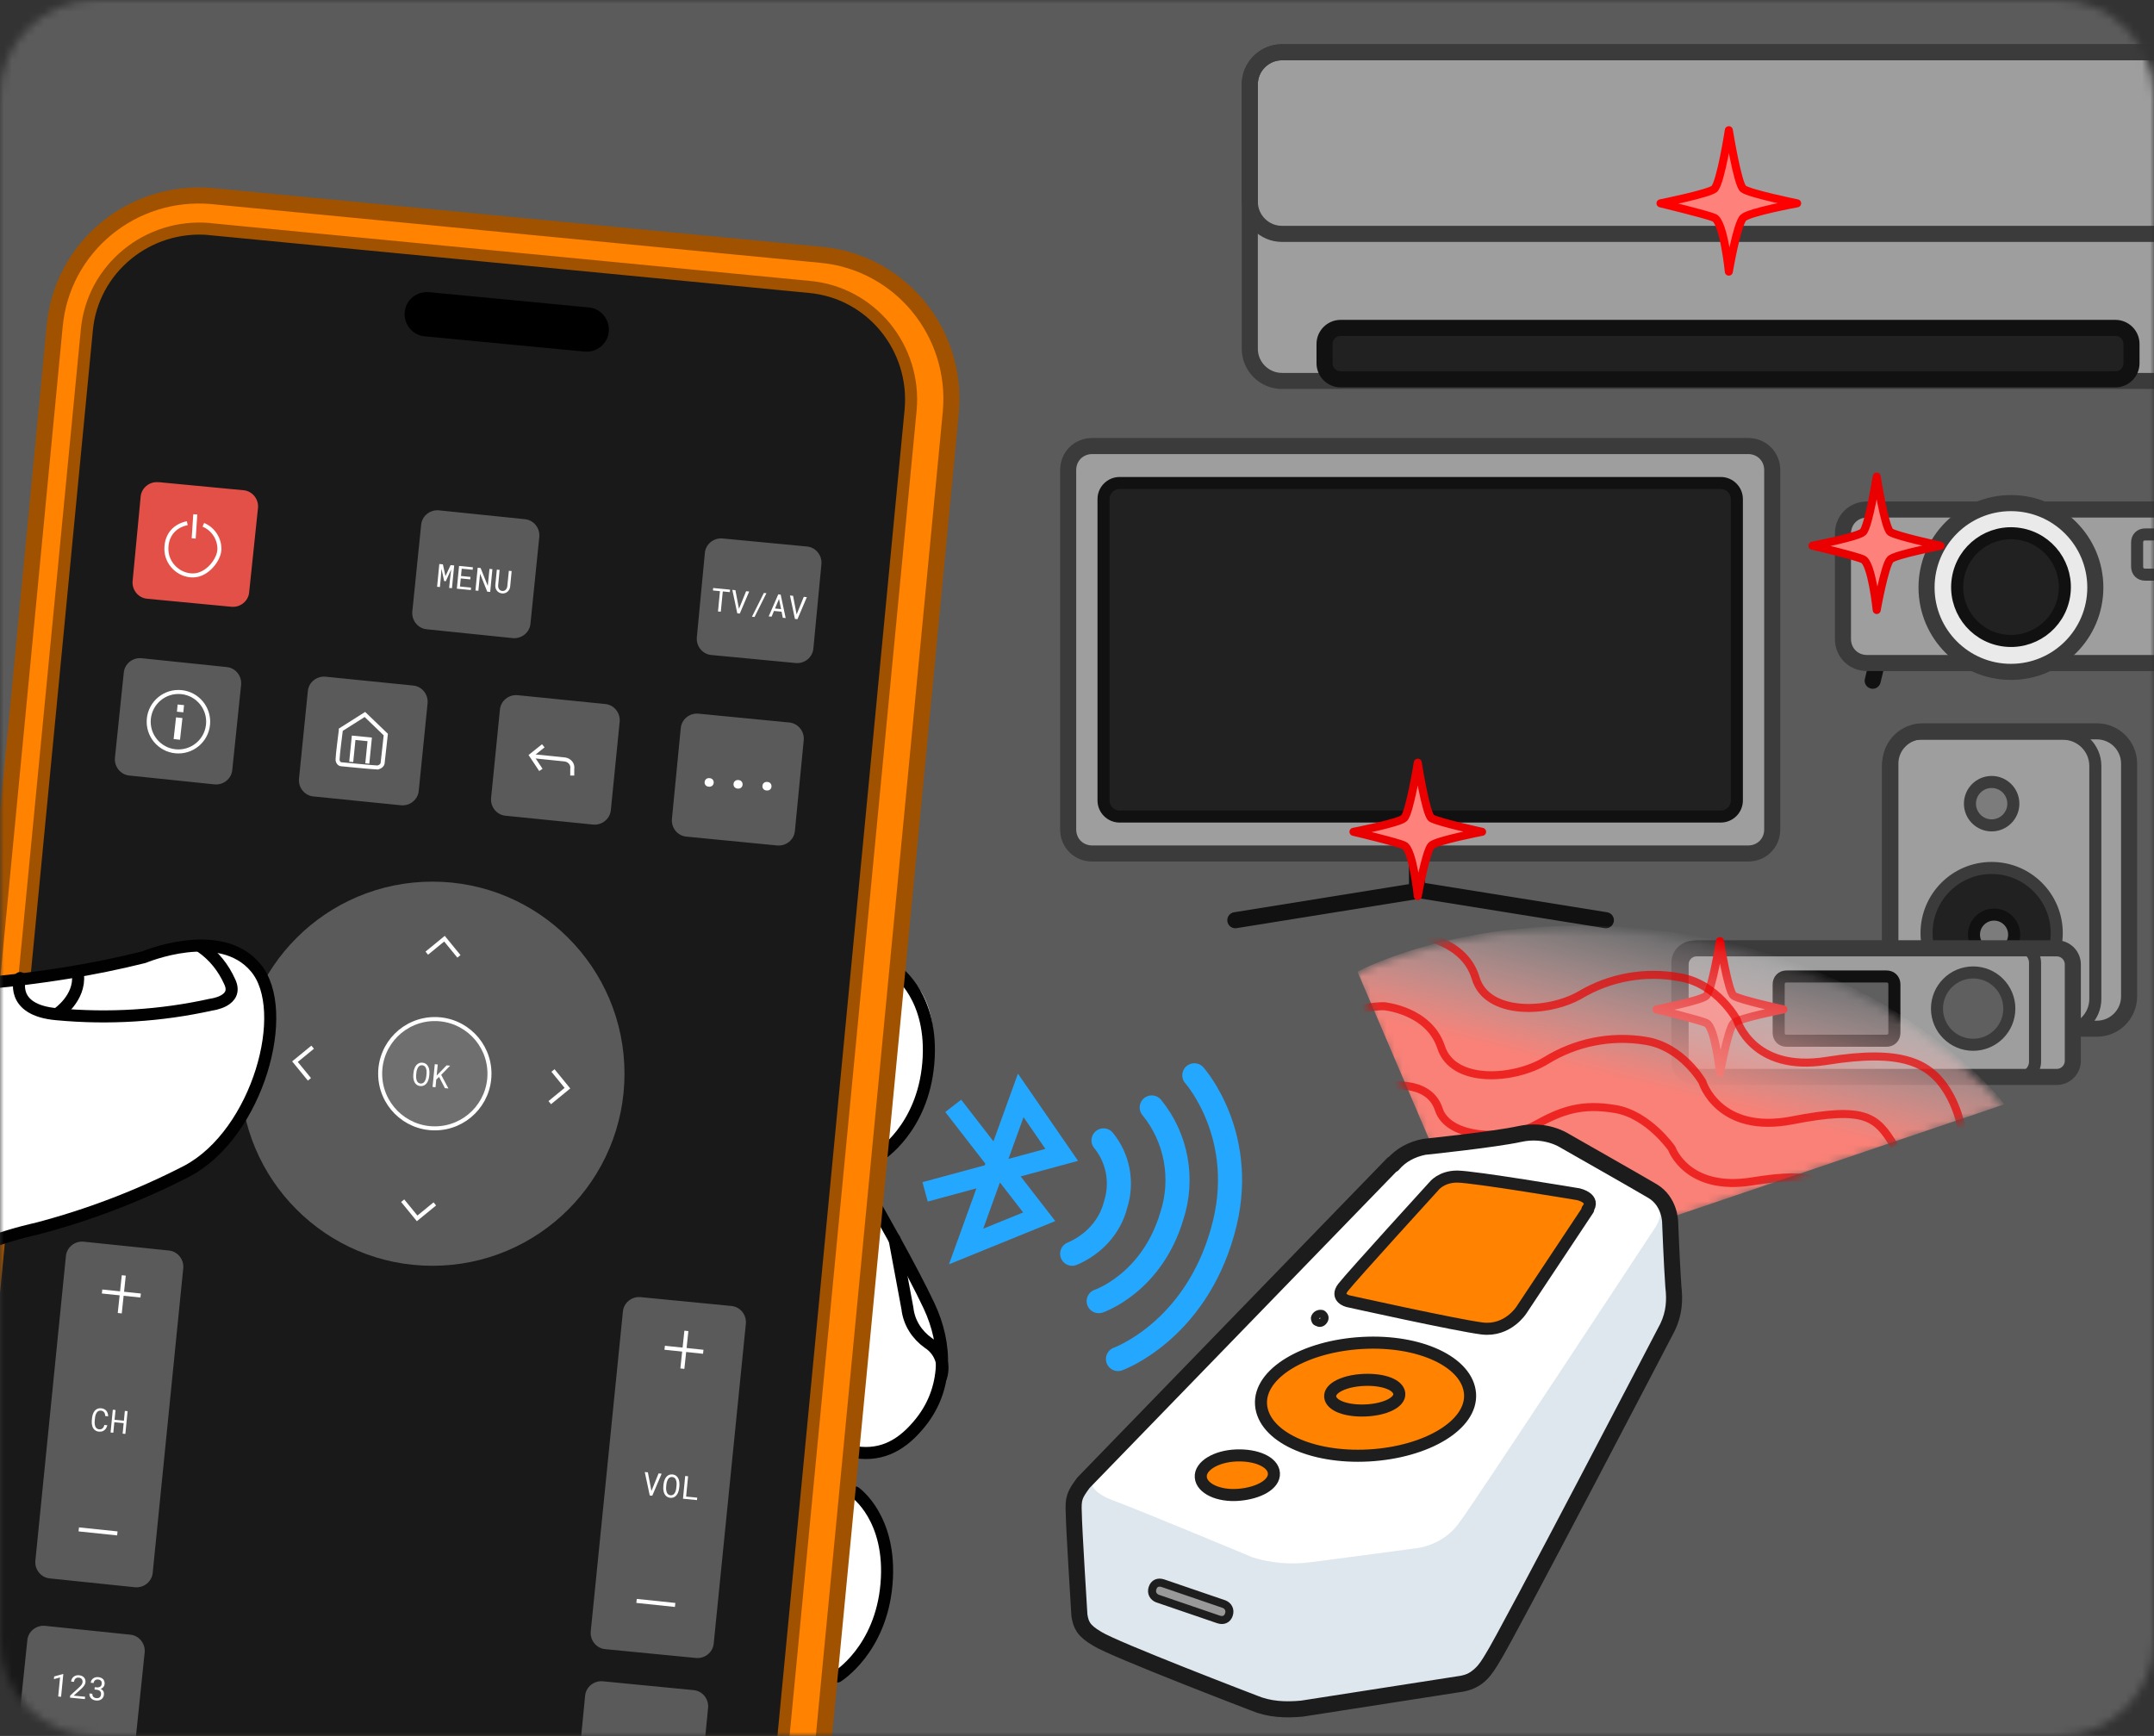 <svg width="268" height="216" viewBox="0 0 268 216" fill="none" xmlns="http://www.w3.org/2000/svg">
<rect x="0" y="0" width="268" height="216" fill="#333333" stroke="none"/>
<mask id="mask0_2051_30438" style="mask-type:luminance" maskUnits="userSpaceOnUse" x="0" y="0" width="268" height="216">
<path d="M256 0H12C5.373 0 0 5.373 0 12V204C0 210.627 5.373 216 12 216H256C262.627 216 268 210.627 268 204V12C268 5.373 262.627 0 256 0Z" fill="white"/>
</mask>
<g mask="url(#mask0_2051_30438)">
<path d="M274 -5.6H-6V221.4H274V-5.6Z" fill="#5B5B5B"/>
<path d="M115.1 148.3L132.1 143.7L127 136.3L120.2 155.1L129.3 151.4L118.6 137.6" stroke="#24A7FF" stroke-width="2.5"/>
<path d="M148.6 133.8C148.6 133.8 155.5 141.5 152.1 153.3C148.6 165.7 139.1 169.1 139.1 169.1" stroke="#24A7FF" stroke-width="3" stroke-linecap="round"/>
<path d="M143.3 137.8C146.4 141.6 147.3 146.7 145.8 151.3C143.3 159.7 136.7 161.9 136.7 161.9" stroke="#24A7FF" stroke-width="3" stroke-linecap="round"/>
<path d="M137.3 141.9C139.1 144.1 139.7 147.1 138.8 149.9C138.1 152.7 136 154.9 133.4 156" stroke="#24A7FF" stroke-width="3" stroke-linecap="round"/>
<path d="M153.7 114.5L176.7 110.8M199.8 114.5L176.8 110.8" stroke="#111111" stroke-width="2" stroke-linecap="round" stroke-linejoin="round"/>
<path d="M176.3 110.8V96.1" stroke="#111111" stroke-width="2" stroke-linecap="round" stroke-linejoin="round"/>
<path fill-rule="evenodd" clip-rule="evenodd" d="M135.9 55.5H217.5C219.2 55.5 220.5 56.8 220.5 58.5V103.2C220.5 104.9 219.2 106.2 217.5 106.2H135.9C134.2 106.2 132.9 104.9 132.9 103.2V58.5C132.9 56.8 134.2 55.5 135.9 55.5Z" fill="#9E9E9E" stroke="#3C3B3C" stroke-width="2"/>
<path fill-rule="evenodd" clip-rule="evenodd" d="M139.3 60.1H214.1C215.2 60.1 216.1 61 216.1 62.1V99.6C216.1 100.7 215.2 101.6 214.1 101.6H139.3C138.2 101.6 137.3 100.7 137.3 99.6V62.1C137.3 61 138.2 60.1 139.3 60.1Z" fill="#212121" stroke="#111111" stroke-width="1.5"/>
<path d="M233 84.7L234 80.6" stroke="#111111" stroke-width="2" stroke-linecap="round" stroke-linejoin="round"/>
<path fill-rule="evenodd" clip-rule="evenodd" d="M229.3 66.4V79.5C229.3 81.2 230.6 82.5 232.3 82.5H279.7C281.4 82.5 282.7 81.2 282.7 79.5V66.4C282.7 64.7 281.4 63.4 279.7 63.4H232.3C230.6 63.4 229.3 64.7 229.3 66.4Z" fill="#9E9E9E" stroke="#3C3B3C" stroke-width="2" stroke-linecap="round" stroke-linejoin="round"/>
<path d="M273 66.5H266.9C266.3 66.5 265.9 66.9 265.9 67.5V70.5C265.9 71.1 266.3 71.5 266.9 71.5H273C273.6 71.5 274 71.1 274 70.5V67.5C274 66.9 273.6 66.5 273 66.5Z" stroke="#3C3B3C" stroke-width="1.5" stroke-linecap="round" stroke-linejoin="round"/>
<path d="M250.2 83.6C255.999 83.6 260.7 78.899 260.7 73.1C260.7 67.301 255.999 62.6 250.2 62.6C244.401 62.6 239.7 67.301 239.7 73.1C239.7 78.899 244.401 83.6 250.2 83.6Z" fill="#EAEAEA" stroke="#3C3B3C" stroke-width="2" stroke-linecap="round" stroke-linejoin="round"/>
<path d="M256.823 74.124C257.414 70.472 254.933 67.031 251.28 66.439C247.627 65.848 244.186 68.329 243.595 71.982C243.003 75.635 245.485 79.075 249.137 79.667C252.79 80.258 256.231 77.777 256.823 74.124Z" fill="#212121" stroke="#111111" stroke-width="1.5" stroke-linecap="round" stroke-linejoin="round"/>
<path fill-rule="evenodd" clip-rule="evenodd" d="M274.4 10.5V43.4C274.4 45.6 272.6 47.4 270.4 47.4H159.5C157.3 47.4 155.5 45.6 155.5 43.4V10.5C155.5 8.3 157.3 6.5 159.5 6.5H270.4C272.6 6.5 274.4 8.3 274.4 10.5Z" fill="#9E9E9E" stroke="#3C3B3C" stroke-width="2" stroke-linecap="round" stroke-linejoin="round"/>
<path d="M274.4 10.5V25.1C274.4 27.3 272.6 29.1 270.4 29.1H159.5C157.3 29.1 155.5 27.3 155.5 25.1V10.5C155.5 8.3 157.3 6.5 159.5 6.5H270.4C272.6 6.5 274.4 8.3 274.4 10.5Z" stroke="#3C3B3C" stroke-width="2" stroke-linecap="round" stroke-linejoin="round"/>
<path fill-rule="evenodd" clip-rule="evenodd" d="M265.2 42.8V45.2C265.2 46.3 264.3 47.2 263.2 47.2H166.8C165.7 47.2 164.8 46.3 164.8 45.2V42.8C164.8 41.7 165.7 40.8 166.8 40.8H263.2C264.3 40.8 265.2 41.7 265.2 42.8Z" fill="#212121" stroke="#111111" stroke-width="2" stroke-linecap="round" stroke-linejoin="round"/>
<path fill-rule="evenodd" clip-rule="evenodd" d="M239.2 91H260.9C263.1 91 264.9 92.8 264.9 95V124C264.9 126.2 263.1 128 260.9 128H239.2C237 128 235.2 126.2 235.2 124V95C235.2 92.8 237 91 239.2 91Z" fill="#9E9E9E" stroke="#3C3B3C" stroke-width="2" stroke-linecap="round" stroke-linejoin="round"/>
<path d="M238.9 91.3H256.7C258.9 91.3 260.7 93.1 260.7 95.3V124.3C260.7 126.5 258.9 128.3 256.7 128.3H238.9C236.7 128.3 234.9 126.5 234.9 124.3V95.3C234.9 93.1 236.7 91.3 238.9 91.3Z" stroke="#3C3B3C" stroke-width="1.5" stroke-linecap="round" stroke-linejoin="round"/>
<path d="M247.8 124.2C252.273 124.2 255.9 120.574 255.9 116.1C255.9 111.626 252.273 108 247.8 108C243.326 108 239.7 111.626 239.7 116.1C239.7 120.574 243.326 124.2 247.8 124.2Z" fill="#212121" stroke="#3C3B3C" stroke-width="1.5" stroke-linecap="round" stroke-linejoin="round"/>
<path d="M247.8 102.7C249.291 102.7 250.5 101.491 250.5 100C250.5 98.509 249.291 97.3 247.8 97.3C246.309 97.3 245.1 98.509 245.1 100C245.1 101.491 246.309 102.7 247.8 102.7Z" fill="#7C7C7C" stroke="#3C3B3C" stroke-width="1.5" stroke-linecap="round" stroke-linejoin="round"/>
<path d="M248.1 118.8C249.481 118.8 250.6 117.681 250.6 116.3C250.6 114.919 249.481 113.8 248.1 113.8C246.719 113.8 245.6 114.919 245.6 116.3C245.6 117.681 246.719 118.8 248.1 118.8Z" fill="#7C7C7C" stroke="#111111" stroke-width="1.5" stroke-linecap="round" stroke-linejoin="round"/>
<path fill-rule="evenodd" clip-rule="evenodd" d="M211.1 118H255.9C257 118 257.9 118.9 257.9 120V132C257.9 133.1 257 134 255.9 134H211.1C210 134 209.1 133.1 209.1 132V120C209.1 118.9 210 118 211.1 118Z" fill="#9E9E9E" stroke="#3C3B3C" stroke-width="2" stroke-linecap="round" stroke-linejoin="round"/>
<path d="M210.7 117.8H251.2C252.3 117.8 253.2 118.7 253.2 119.8V132.1C253.2 133.2 252.3 134.1 251.2 134.1H210.7C209.6 134.1 208.7 133.2 208.7 132.1V119.8C208.7 118.7 209.6 117.8 210.7 117.8Z" stroke="#3C3B3C" stroke-width="1.5" stroke-linecap="round" stroke-linejoin="round"/>
<path fill-rule="evenodd" clip-rule="evenodd" d="M222.3 121.5H234.7C235.3 121.5 235.7 121.9 235.7 122.5V128.5C235.7 129.1 235.3 129.5 234.7 129.5H222.3C221.7 129.5 221.3 129.1 221.3 128.5V122.5C221.3 121.9 221.7 121.5 222.3 121.5Z" fill="#605F60" stroke="#111111" stroke-width="1.5" stroke-linecap="round" stroke-linejoin="round"/>
<path d="M245.5 130C247.985 130 250 127.985 250 125.5C250 123.015 247.985 121 245.5 121C243.015 121 241 123.015 241 125.5C241 127.985 243.015 130 245.5 130Z" fill="#605F60" stroke="#3C3B3C" stroke-width="1.5" stroke-linecap="round" stroke-linejoin="round"/>
<path fill-rule="evenodd" clip-rule="evenodd" d="M215.1 16.2C215.1 16.2 214.1 22.7 213.3 23.5C212.6 24.1 206.6 25.3 206.6 25.3C206.6 25.3 212.4 26.7 213.3 27.1C214.5 27.7 215.1 33.8 215.1 33.8C215.1 33.8 216.1 27.9 216.9 27.1C217.6 26.4 223.6 25.3 223.6 25.3C223.6 25.3 217.7 24.1 216.9 23.5C216.2 23 215.1 16.2 215.1 16.2Z" fill="#FF817B" stroke="#FF0000" stroke-linecap="round" stroke-linejoin="round"/>
<path fill-rule="evenodd" clip-rule="evenodd" d="M176.4 94.9C176.4 94.9 175.4 101.1 174.7 101.8C174.1 102.4 168.4 103.5 168.4 103.5C168.4 103.5 173.9 104.8 174.7 105.2C175.8 105.7 176.4 111.5 176.4 111.5C176.4 111.5 177.4 105.9 178.1 105.2C178.7 104.6 184.4 103.5 184.4 103.5C184.4 103.5 178.9 102.3 178.1 101.8C177.4 101.3 176.4 94.9 176.4 94.9Z" fill="#FF817B" stroke="#EA0000" stroke-linecap="round" stroke-linejoin="round"/>
<path fill-rule="evenodd" clip-rule="evenodd" d="M233.5 59.3C233.5 59.3 232.5 65.5 231.8 66.2C231.2 66.8 225.5 67.9 225.5 67.9C225.5 67.9 231 69.2 231.8 69.6C232.9 70.1 233.5 75.9 233.5 75.9C233.5 75.9 234.5 70.3 235.2 69.6C235.8 69 241.6 67.9 241.5 67.9C241.4 67.9 235.9 66.7 235.2 66.2C234.5 65.7 233.5 59.3 233.5 59.3Z" fill="#FF817B" stroke="#EA0000" stroke-linecap="round" stroke-linejoin="round"/>
<path fill-rule="evenodd" clip-rule="evenodd" d="M214 117.1C214 117.1 213 123.2 212.3 123.9C211.7 124.5 206.1 125.6 206.1 125.6C206.1 125.6 211.5 126.9 212.3 127.3C213.4 127.8 214 133.5 214 133.5C214 133.5 215 128 215.7 127.3C216.3 126.7 221.9 125.6 221.9 125.6C221.9 125.6 216.4 124.4 215.7 123.9C215 123.4 214 117.1 214 117.1Z" fill="#FF817B" stroke="#EA0000" stroke-linecap="round" stroke-linejoin="round"/>
<mask id="mask1_2051_30438" style="mask-type:luminance" maskUnits="userSpaceOnUse" x="168" y="115" width="82" height="43">
<path d="M183.3 155.6L168.6 121.2C168.6 121.2 184.4 112.6 209 116.5C236.4 120.8 249.1 137.7 249.1 137.7L190.1 157.7L183.3 155.7V155.6Z" fill="white"/>
</mask>
<g mask="url(#mask1_2051_30438)">
<path fill-rule="evenodd" clip-rule="evenodd" d="M183.6 155.3L168.9 120.9C168.9 120.9 184.7 112.3 209.3 116.2C236.7 120.5 249.4 137.4 249.4 137.4L190.4 157.4L183.6 155.4V155.3Z" fill="url(#paint0_linear_2051_30438)"/>
<g opacity="0.7">
<path d="M172.2 135.2C172.2 135.2 177.7 134.1 179 138C180.2 141.8 187.6 141.9 191 140C194.4 138.1 196.9 137.3 201 138C205.1 138.7 208 142.9 208 142.9C208 142.9 209.9 148.3 218 147C226.1 145.7 226.9 147 228.8 150" stroke="#EA0000"/>
<path d="M235.7 142.6C233.5 139 232.2 137.6 223 139.4C213.8 141.2 211.8 134.6 211.8 134.6C211.8 134.6 209.3 130.2 204.7 129.5C200.4 128.8 196 129.7 192.3 132C188.3 134.4 180.8 134.9 179.3 130.3C177.8 125.7 172.2 125.2 172.2 125.2C169.2 125.2 166.3 126.5 164.3 128.8" stroke="#EA0000"/>
<path d="M168.6 119.8C170.5 117.5 173.5 116.3 176.5 116.4C176.5 116.4 182.2 117 183.6 121.7C185 126.4 192.6 126.1 196.6 123.8C200.3 121.6 204.7 120.8 209 121.6C213.7 122.4 216.1 126.9 216.1 126.9C216.1 126.9 218 133.5 227.3 132C236.6 130.5 240.1 132.2 242.3 135.8C244.5 139.4 244.5 143.7 244.8 145.9" stroke="#EA0000"/>
</g>
</g>
<path fill-rule="evenodd" clip-rule="evenodd" d="M135.3 183.9C134.2 184.5 133.5 185.7 133.5 187C133.5 189.1 134.3 201 134.3 201C134.3 201 134.3 202.3 137.5 203.8C140.7 205.3 156 211.8 156 211.8C156 211.8 158.5 213.3 163 212.4C167.5 211.5 179.9 209.5 179.9 209.5C181.8 209 183.6 207.9 184.7 206.2C187 203.3 207.5 164.9 207.5 164.9C208.2 163.7 208.4 162.2 208.3 160.9C208.2 158.3 207.8 151.9 207.8 151.9C207.8 151.9 207.8 150.1 204.6 148.1C201.4 146.1 197.5 143.5 195.1 142C192.7 140.5 192.9 141 191.8 140.8H189.9L176.3 142.6C175.1 143 174.1 143.8 173.4 144.8C171.9 146.6 135.4 183.9 135.4 183.9H135.3Z" fill="#DEE7ED"/>
<path fill-rule="evenodd" clip-rule="evenodd" d="M192.1 140.8L178.2 142.5C176.4 142.7 174.7 143.5 173.3 144.8C171.1 146.8 136.3 182.8 136.3 182.8C136.3 182.8 134 185 138.5 186.7C143 188.4 155.9 193.8 155.9 193.8C158.2 194.5 160.6 194.7 162.9 194.4C163.1 194.4 175.8 192.7 175.8 192.7C178.1 192.5 180.3 191.3 181.6 189.4C182.7 188.1 205.7 153.1 205.7 153.1C205.7 153.1 207.8 150.5 205.5 149.1C203.2 147.7 194.1 141.7 194.1 141.7C193.5 141.2 192.8 140.9 192.1 140.8Z" fill="white"/>
<path d="M173.3 144.8L134.8 184.5C133.7 186 133.5 186.4 133.6 188.3C133.6 189.8 134.3 201 134.3 201C134.5 202.2 134.8 202.9 136.5 203.9C138.5 205.2 156 211.9 156 211.9C157.9 212.7 159.9 212.8 162 212.6C165.9 212 181.9 209.5 181.9 209.5C184 209.1 184.8 207.8 185.7 206.3C187.4 203.7 207.5 165.1 207.5 165.1C208.3 163.4 208.4 161.8 208.2 160.1C208 157.3 207.8 152.1 207.8 152.1C207.8 152.1 207.8 149.5 205.6 148.2C203.4 146.9 194.6 141.9 194.6 141.9C194.6 141.9 192.3 140.4 189.1 141.1C185.9 141.8 177.2 142.7 177.2 142.7C175.7 143 174.3 143.7 173.3 144.9V144.8Z" stroke="#1C1C1C" stroke-width="2" stroke-linecap="round" stroke-linejoin="round"/>
<path fill-rule="evenodd" clip-rule="evenodd" d="M169.5 167.1C176.7 166.7 182.6 169.5 182.9 173.4C183.2 177.3 177.5 180.7 170.3 181.1C163.1 181.5 157.2 178.7 156.9 174.8C156.6 170.9 162.3 167.5 169.5 167.1Z" fill="#FF8200" stroke="#1E1E1E" stroke-width="1.5" stroke-linecap="round" stroke-linejoin="round"/>
<path d="M169.7 171.7C172.1 171.6 174 172.3 174.1 173.4C174.2 174.5 172.3 175.4 169.9 175.5C167.5 175.6 165.6 174.9 165.5 173.8C165.4 172.7 167.3 171.8 169.7 171.7Z" stroke="#1E1E1E" stroke-width="1.5" stroke-linecap="round" stroke-linejoin="round"/>
<path fill-rule="evenodd" clip-rule="evenodd" d="M153.8 181.1C156.3 181 158.4 181.9 158.5 183.3C158.6 184.7 156.6 185.8 154.1 186C151.6 186.2 149.5 185.2 149.4 183.8C149.3 182.4 151.3 181.2 153.8 181.1Z" fill="#FF8200" stroke="#1E1E1E" stroke-width="1.5" stroke-linecap="round" stroke-linejoin="round"/>
<path d="M164.5 163.5C164.8 163.7 164.9 164 164.7 164.3C164.5 164.6 164.2 164.7 163.9 164.5C163.7 164.5 163.6 164.2 163.6 164C163.7 163.6 164.1 163.4 164.5 163.5Z" stroke="#1E1E1E" stroke-linecap="round" stroke-linejoin="round"/>
<path fill-rule="evenodd" clip-rule="evenodd" d="M197.6 150.5L189.3 163C189.3 163 187.6 165.7 184.4 165.3C181.2 164.9 167.7 161.9 167.7 161.9C167.7 161.9 166.1 161.5 167.1 160.2C168.1 158.9 178.4 147.6 178.4 147.6C178.4 147.6 179.3 146.4 181.3 146.4C183.3 146.4 196.4 148.6 196.4 148.6C196.4 148.6 198.6 149.1 197.5 150.5H197.6Z" fill="#FF8200" stroke="#1E1E1E" stroke-width="1.5" stroke-linecap="round" stroke-linejoin="round"/>
<path fill-rule="evenodd" clip-rule="evenodd" d="M144.7 197L152.3 199.6C152.8 199.8 153.1 200.3 152.9 200.9C152.7 201.5 152.2 201.7 151.6 201.5L144 198.9C143.5 198.7 143.2 198.2 143.4 197.6C143.6 197 144.1 196.8 144.7 197Z" fill="#999999" stroke="#1E1E1E" stroke-linecap="round" stroke-linejoin="round"/>
<path fill-rule="evenodd" clip-rule="evenodd" d="M102.7 209C102.7 209 108.9 207.4 110 198C111.1 188.6 105 185 105 185L105.4 180.3C105.4 180.3 113.3 183.6 117 173C119.4 164.2 109.1 150.7 109.1 150.7L110 143C110 143 115 141.2 116 132C117 122.8 112 121 112 121L111.2 120.5L102.6 209H102.7Z" fill="white"/>
<path d="M111.6 120.9C111.6 120.9 116.2 124.1 115.5 132.3C114.8 140.5 109.4 143.8 109.4 143.8" stroke="#010101" stroke-width="1.5" stroke-linecap="round" stroke-linejoin="round"/>
<path d="M106.4 185.7C106.4 185.7 111 188.9 110.3 197.1C109.6 205.3 104.2 208.6 104.2 208.6" stroke="#010101" stroke-width="1.5" stroke-linecap="round" stroke-linejoin="round"/>
<path d="M108.8 149.8C108.8 149.8 113.4 157.8 115.6 162.5C117.8 167.2 118.1 172.9 114.2 177.4C111.9 180.1 109.3 181.3 105.9 180.6" stroke="#010101" stroke-width="1.5" stroke-linecap="round" stroke-linejoin="round"/>
<path d="M117.1 171.3C117.6 169.7 116.9 168 115.5 167.1C114.1 166.1 113.1 164.6 112.9 162.8L111.3 154.2" stroke="#010101" stroke-width="1.5" stroke-linecap="round" stroke-linejoin="round"/>
<path fill-rule="evenodd" clip-rule="evenodd" d="M6.8 40.6L-9.9 214.8C-9.9 214.8 -10.8 223.7 -6 227.8C-1.2 231.9 1 233.9 10.3 234.8C19.6 235.7 81.9 241.7 81.9 241.7C81.9 241.7 90.8 242.6 94.9 237.8C99.1 233 100.9 231.6 101.5 225.5C102.1 219.4 118.2 51.3 118.2 51.3C118.2 51.3 119.1 43.4 115 39.2C110.9 35 107 32.1 102 31.6C97 31.1 24.4 24.3 24.4 24.3C24.4 24.3 15.5 24.7 12 29.5C8.5 34.3 7.2 35.7 6.7 40.6H6.8Z" fill="#FF8200"/>
<path fill-rule="evenodd" clip-rule="evenodd" d="M26.4 24.4L102.1 31.7C112 32.6 119.2 41.4 118.3 51.3L101.6 225.5C100.7 235.4 91.9 242.6 82 241.7L6.3 234.5C-3.6 233.6 -10.8 224.8 -9.9 214.9L6.8 40.6C7.7 30.7 16.5 23.5 26.4 24.4ZM26.4 24.4L102.1 31.7C112 32.6 119.2 41.4 118.3 51.3L101.6 225.5C100.7 235.4 91.9 242.6 82 241.7L6.3 234.5C-3.6 233.6 -10.8 224.8 -9.9 214.9L6.8 40.6C7.7 30.7 16.5 23.5 26.4 24.4Z" fill="#FF8200" stroke="#A05200" stroke-width="2" stroke-linecap="round" stroke-linejoin="round"/>
<path fill-rule="evenodd" clip-rule="evenodd" d="M10.8 41.1L-5.9 215.3C-5.9 215.3 -6.8 221.5 -3.3 224.8C0.2 228.2 3.5 230 5.1 230.3C6.7 230.6 81.4 237.7 81.4 237.7C81.4 237.7 88.2 238.3 91.4 234.8C94.6 231.3 96.2 229.1 96.6 226.2C97 223.3 113.5 50.9 113.5 50.9C113.5 50.9 114.2 46.5 110.7 41.1C107.2 35.7 99.3 35.5 99.3 35.5L24.1 28.4C24.1 28.4 18.5 28.8 15.8 31.7C13.1 34.6 11.5 35.2 10.9 41L10.8 41.1Z" fill="#191919"/>
<path d="M26 28.5L100.7 35.7C108.4 36.4 114 43.3 113.3 51L96.6 225.2C95.9 232.9 89 238.5 81.3 237.8L6.6 230.6C-1.1 229.9 -6.7 223 -6 215.3L10.8 41.1C11.5 33.4 18.4 27.8 26.1 28.5H26Z" stroke="#A05200" stroke-width="1.5" stroke-linecap="round" stroke-linejoin="round"/>
<path fill-rule="evenodd" clip-rule="evenodd" d="M53.3 37.1L73.2 39C74.3 39.1 75.1 40.1 75 41.2C74.9 42.3 73.9 43.1 72.8 43L52.9 41.1C51.8 41 51 40 51.1 38.9C51.2 37.8 52.2 37 53.3 37.1Z" fill="black" stroke="black" stroke-width="1.5" stroke-linecap="round" stroke-linejoin="round"/>
<path fill-rule="evenodd" clip-rule="evenodd" d="M54.6 63.5L65.3 64.6C66.4 64.7 67.2 65.7 67.1 66.8L66 77.6C65.9 78.7 64.9 79.5 63.8 79.4L53.1 78.3C52 78.2 51.2 77.2 51.3 76.1L52.4 65.3C52.5 64.2 53.5 63.4 54.6 63.5Z" fill="#5A5A5A"/>
<path d="M55.105 70.222L55.427 71.682L56.063 70.315L56.51 70.359L56.234 73.189L55.884 73.155L55.994 72.026L56.139 70.847L55.467 72.32L55.261 72.3L54.926 70.769L54.843 71.913L54.733 73.043L54.383 73.009L54.66 70.178L55.105 70.222ZM58.51 72.091L57.328 71.975L57.23 72.978L58.608 73.113L58.578 73.418L56.84 73.249L57.117 70.418L58.837 70.586L58.807 70.893L57.446 70.761L57.358 71.67L58.539 71.786L58.51 72.091ZM60.989 73.654L60.623 73.618L59.731 71.396L59.519 73.51L59.156 73.475L59.432 70.644L59.797 70.68L60.69 72.898L60.901 70.788L61.265 70.823L60.989 73.654ZM63.66 71.057L63.477 72.974C63.464 73.106 63.428 73.228 63.37 73.339C63.312 73.45 63.239 73.544 63.148 73.621C63.058 73.7 62.955 73.759 62.837 73.799C62.719 73.837 62.593 73.85 62.458 73.836C62.321 73.823 62.198 73.786 62.09 73.726C61.982 73.666 61.892 73.588 61.821 73.493C61.749 73.4 61.696 73.294 61.661 73.174C61.627 73.053 61.616 72.926 61.628 72.794L61.819 70.877L62.161 70.911L61.982 72.828C61.975 72.913 61.98 72.995 61.997 73.075C62.015 73.155 62.045 73.228 62.088 73.292C62.128 73.356 62.182 73.41 62.248 73.453C62.316 73.496 62.396 73.522 62.488 73.531C62.58 73.54 62.663 73.531 62.736 73.502C62.81 73.473 62.873 73.43 62.927 73.374C62.98 73.319 63.022 73.254 63.054 73.178C63.087 73.103 63.108 73.023 63.119 72.939L63.312 71.023L63.66 71.057Z" fill="white"/>
<path fill-rule="evenodd" clip-rule="evenodd" d="M19.8 60L30.3 61C31.4 61.1 32.2 62.1 32.1 63.2L31 73.7C30.9 74.8 29.9 75.6 28.8 75.5L18.3 74.5C17.2 74.4 16.4 73.4 16.5 72.3L17.5 61.8C17.6 60.7 18.6 59.9 19.7 60H19.8Z" fill="#E35048"/>
<path fill-rule="evenodd" clip-rule="evenodd" d="M17.6 81.9L28.2 83C29.3 83.1 30.1 84.1 30 85.2L28.9 95.8C28.8 96.9 27.8 97.7 26.7 97.6L16.1 96.5C15 96.4 14.2 95.4 14.3 94.3L15.4 83.7C15.5 82.6 16.5 81.8 17.6 81.9Z" fill="#5A5A5A"/>
<path fill-rule="evenodd" clip-rule="evenodd" d="M40.5 84.2L51.4 85.3C52.5 85.4 53.3 86.4 53.2 87.5L52.1 98.4C52 99.5 51 100.3 49.9 100.2L39 99.1C37.9 99 37.1 98 37.2 96.9L38.3 86C38.4 84.9 39.4 84.1 40.5 84.2Z" fill="#5A5A5A"/>
<path fill-rule="evenodd" clip-rule="evenodd" d="M64.4 86.5L75.3 87.6C76.4 87.7 77.2 88.7 77.1 89.8L76 100.8C75.9 101.9 74.9 102.7 73.8 102.6L62.9 101.5C61.8 101.4 61 100.4 61.1 99.3L62.2 88.3C62.3 87.2 63.3 86.4 64.4 86.5Z" fill="#5A5A5A"/>
<path fill-rule="evenodd" clip-rule="evenodd" d="M86.9 88.8L98.2 89.9C99.3 90 100.1 91 100 92.1L98.9 103.4C98.8 104.5 97.8 105.3 96.7 105.2L85.4 104.1C84.3 104 83.5 103 83.6 101.9L84.7 90.6C84.8 89.5 85.8 88.7 86.9 88.8Z" fill="#5A5A5A"/>
<path d="M87.669 97.322C87.679 97.172 87.737 97.048 87.843 96.951C87.95 96.853 88.091 96.809 88.269 96.821C88.444 96.832 88.578 96.893 88.671 97.003C88.765 97.113 88.808 97.244 88.798 97.396C88.788 97.548 88.728 97.671 88.618 97.766C88.51 97.859 88.37 97.899 88.199 97.888C88.025 97.876 87.891 97.817 87.796 97.709C87.702 97.601 87.659 97.472 87.669 97.322ZM91.265 97.558C91.275 97.408 91.333 97.285 91.439 97.188C91.545 97.089 91.687 97.046 91.865 97.057C92.04 97.069 92.174 97.13 92.267 97.24C92.361 97.349 92.403 97.48 92.393 97.632C92.383 97.784 92.323 97.908 92.213 98.002C92.106 98.095 91.966 98.136 91.794 98.124C91.621 98.113 91.487 98.053 91.392 97.945C91.297 97.837 91.255 97.708 91.265 97.558ZM94.861 97.795C94.871 97.645 94.929 97.521 95.035 97.424C95.141 97.326 95.283 97.282 95.46 97.294C95.636 97.305 95.77 97.366 95.862 97.476C95.957 97.586 95.999 97.717 95.989 97.869C95.979 98.021 95.919 98.144 95.809 98.239C95.701 98.332 95.562 98.372 95.39 98.361C95.217 98.35 95.083 98.29 94.988 98.182C94.893 98.074 94.851 97.945 94.861 97.795Z" fill="white"/>
<path fill-rule="evenodd" clip-rule="evenodd" d="M5.6 202.3L16.2 203.4C17.3 203.5 18.1 204.5 18 205.6L16.9 216.2C16.8 217.3 15.8 218.1 14.7 218L4.1 216.9C3 216.8 2.2 215.8 2.3 214.7L3.4 204.1C3.5 203 4.5 202.2 5.6 202.3Z" fill="#5A5A5A"/>
<path d="M7.6 211.127L7.241 211.092L7.472 208.721L6.704 208.93L6.736 208.602L7.847 208.294L7.877 208.297L7.6 211.127ZM10.561 211.417L8.706 211.236L8.732 210.977L9.759 210.037C9.851 209.953 9.929 209.878 9.991 209.813C10.054 209.747 10.105 209.685 10.145 209.627C10.184 209.571 10.214 209.517 10.233 209.465C10.253 209.412 10.265 209.357 10.271 209.3C10.278 209.23 10.272 209.164 10.255 209.101C10.239 209.036 10.212 208.979 10.174 208.93C10.134 208.88 10.084 208.839 10.025 208.807C9.966 208.774 9.898 208.754 9.821 208.746C9.726 208.737 9.642 208.742 9.57 208.763C9.498 208.783 9.438 208.816 9.388 208.861C9.336 208.907 9.295 208.964 9.265 209.033C9.236 209.102 9.217 209.181 9.208 209.269L8.847 209.234C8.858 209.115 8.89 209.005 8.942 208.904C8.994 208.801 9.063 208.715 9.15 208.643C9.235 208.572 9.337 208.518 9.454 208.483C9.572 208.447 9.704 208.436 9.85 208.451C9.983 208.464 10.101 208.495 10.203 208.546C10.307 208.595 10.392 208.659 10.459 208.736C10.527 208.813 10.575 208.901 10.604 209.001C10.635 209.101 10.645 209.207 10.634 209.32C10.626 209.404 10.603 209.486 10.567 209.567C10.53 209.645 10.484 209.723 10.428 209.798C10.371 209.874 10.306 209.948 10.234 210.021C10.163 210.092 10.088 210.164 10.009 210.234L9.168 210.984L10.589 211.123L10.561 211.417ZM11.791 209.933L12.047 209.958C12.138 209.967 12.219 209.963 12.29 209.945C12.362 209.927 12.425 209.899 12.477 209.861C12.528 209.823 12.568 209.775 12.599 209.718C12.629 209.661 12.648 209.597 12.655 209.525C12.663 209.441 12.659 209.367 12.643 209.302C12.627 209.237 12.6 209.181 12.561 209.135C12.524 209.091 12.475 209.056 12.415 209.031C12.356 209.004 12.287 208.987 12.208 208.979C12.131 208.972 12.06 208.977 11.994 208.994C11.93 209.01 11.874 209.037 11.825 209.075C11.776 209.114 11.736 209.161 11.706 209.219C11.675 209.276 11.656 209.341 11.649 209.415L11.287 209.38C11.298 209.272 11.329 209.173 11.379 209.083C11.431 208.991 11.499 208.913 11.583 208.849C11.666 208.787 11.763 208.741 11.873 208.711C11.985 208.68 12.106 208.671 12.237 208.684C12.364 208.696 12.478 208.725 12.579 208.77C12.681 208.814 12.766 208.873 12.835 208.948C12.903 209.023 12.954 209.112 12.985 209.216C13.017 209.32 13.027 209.437 13.014 209.568C13.008 209.623 12.994 209.678 12.972 209.735C12.949 209.791 12.918 209.845 12.878 209.896C12.837 209.949 12.787 209.997 12.726 210.04C12.667 210.083 12.598 210.117 12.518 210.142C12.607 210.181 12.68 210.227 12.736 210.281C12.794 210.335 12.838 210.394 12.87 210.457C12.9 210.52 12.92 210.585 12.927 210.653C12.937 210.72 12.938 210.787 12.932 210.851C12.919 210.984 12.884 211.099 12.829 211.197C12.774 211.295 12.703 211.375 12.615 211.437C12.528 211.5 12.428 211.545 12.314 211.572C12.201 211.598 12.082 211.604 11.955 211.592C11.83 211.58 11.715 211.551 11.608 211.505C11.502 211.459 11.413 211.399 11.339 211.324C11.265 211.249 11.209 211.16 11.171 211.058C11.133 210.956 11.121 210.843 11.133 210.719L11.493 210.754C11.486 210.828 11.491 210.897 11.51 210.96C11.53 211.023 11.561 211.079 11.604 211.126C11.646 211.173 11.699 211.212 11.763 211.242C11.828 211.272 11.902 211.29 11.983 211.298C12.065 211.306 12.14 211.303 12.208 211.289C12.276 211.273 12.336 211.246 12.387 211.206C12.438 211.167 12.479 211.116 12.509 211.053C12.542 210.99 12.562 210.913 12.571 210.824C12.58 210.736 12.572 210.659 12.549 210.592C12.527 210.525 12.492 210.467 12.444 210.419C12.395 210.371 12.334 210.333 12.261 210.305C12.189 210.277 12.108 210.259 12.019 210.25L11.762 210.225L11.791 209.933Z" fill="white"/>
<path fill-rule="evenodd" clip-rule="evenodd" d="M75 209.2L86.3 210.3C87.4 210.4 88.2 211.4 88.1 212.5L87 223.8C86.9 224.9 85.9 225.7 84.8 225.6L73.5 224.5C72.4 224.4 71.6 223.4 71.7 222.3L72.8 211C72.9 209.9 73.9 209.1 75 209.2Z" fill="#5A5A5A"/>
<path fill-rule="evenodd" clip-rule="evenodd" d="M10.4 154.5L21 155.6C22.1 155.7 22.9 156.7 22.8 157.8L19 195.7C18.9 196.8 17.9 197.6 16.8 197.5L6.2 196.4C5.1 196.3 4.3 195.3 4.4 194.2L8.2 156.3C8.3 155.2 9.3 154.4 10.4 154.5Z" fill="#5A5A5A"/>
<path d="M13.348 177.341C13.319 177.47 13.273 177.588 13.212 177.693C13.151 177.797 13.076 177.884 12.988 177.954C12.899 178.025 12.796 178.077 12.681 178.11C12.566 178.142 12.441 178.151 12.305 178.138C12.188 178.127 12.084 178.1 11.991 178.058C11.9 178.015 11.82 177.961 11.752 177.896C11.682 177.83 11.624 177.755 11.578 177.671C11.532 177.586 11.497 177.496 11.471 177.399C11.444 177.302 11.426 177.202 11.418 177.098C11.411 176.994 11.412 176.889 11.421 176.784L11.459 176.389C11.471 176.285 11.49 176.182 11.517 176.081C11.545 175.98 11.582 175.885 11.627 175.795C11.671 175.706 11.724 175.624 11.785 175.55C11.847 175.475 11.919 175.412 11.999 175.361C12.079 175.31 12.168 175.273 12.265 175.249C12.363 175.225 12.471 175.219 12.589 175.23C12.73 175.244 12.855 175.278 12.962 175.333C13.069 175.387 13.159 175.457 13.232 175.544C13.304 175.632 13.359 175.734 13.396 175.85C13.434 175.967 13.455 176.093 13.457 176.229L13.097 176.194C13.094 176.108 13.082 176.026 13.06 175.949C13.039 175.873 13.007 175.804 12.965 175.744C12.922 175.683 12.868 175.634 12.801 175.596C12.735 175.557 12.655 175.533 12.56 175.524C12.475 175.515 12.398 175.522 12.329 175.544C12.261 175.565 12.202 175.597 12.151 175.641C12.098 175.684 12.052 175.736 12.014 175.796C11.976 175.856 11.945 175.921 11.918 175.991C11.892 176.06 11.87 176.132 11.854 176.206C11.839 176.279 11.828 176.351 11.821 176.421L11.782 176.819C11.776 176.889 11.772 176.962 11.773 177.038C11.775 177.113 11.782 177.187 11.794 177.26C11.807 177.335 11.825 177.405 11.85 177.472C11.875 177.538 11.909 177.598 11.953 177.65C11.996 177.704 12.048 177.749 12.11 177.783C12.172 177.817 12.247 177.838 12.334 177.847C12.428 177.856 12.511 177.849 12.583 177.826C12.656 177.803 12.719 177.766 12.772 177.717C12.825 177.668 12.87 177.609 12.905 177.539C12.941 177.468 12.969 177.39 12.989 177.306L13.348 177.341ZM15.598 178.42L15.258 178.387L15.386 177.079L14.225 176.966L14.097 178.274L13.759 178.241L14.036 175.411L14.374 175.444L14.255 176.66L15.415 176.774L15.534 175.557L15.874 175.59L15.598 178.42Z" fill="white"/>
<path fill-rule="evenodd" clip-rule="evenodd" d="M79.7 161.4L91 162.5C92.1 162.6 92.9 163.6 92.8 164.7L88.8 204.5C88.7 205.6 87.7 206.4 86.6 206.3L75.3 205.2C74.2 205.1 73.4 204.1 73.5 203L77.5 163.2C77.6 162.1 78.6 161.3 79.7 161.4Z" fill="#5A5A5A"/>
<path d="M80.841 186.081L80.223 183.164L80.608 183.201L81.024 185.375L81.051 185.517L81.108 185.379L81.94 183.331L82.323 183.369L81.154 186.112L80.841 186.081ZM84.501 185.175C84.49 185.276 84.471 185.377 84.444 185.479C84.418 185.58 84.384 185.677 84.341 185.77C84.298 185.862 84.246 185.947 84.185 186.025C84.125 186.103 84.055 186.17 83.977 186.225C83.898 186.28 83.81 186.321 83.712 186.348C83.615 186.374 83.508 186.381 83.391 186.37C83.275 186.358 83.171 186.33 83.08 186.286C82.99 186.241 82.912 186.184 82.845 186.114C82.779 186.045 82.723 185.966 82.678 185.878C82.633 185.789 82.599 185.694 82.574 185.595C82.549 185.496 82.532 185.394 82.526 185.29C82.519 185.186 82.52 185.084 82.528 184.982L82.56 184.66C82.571 184.559 82.589 184.458 82.615 184.357C82.642 184.255 82.677 184.158 82.722 184.065C82.765 183.973 82.816 183.887 82.876 183.809C82.938 183.73 83.008 183.663 83.086 183.606C83.165 183.551 83.253 183.511 83.35 183.485C83.448 183.458 83.555 183.45 83.672 183.461C83.788 183.473 83.892 183.501 83.983 183.547C84.074 183.591 84.153 183.648 84.22 183.717C84.286 183.786 84.341 183.865 84.385 183.955C84.43 184.043 84.465 184.137 84.491 184.236C84.515 184.335 84.53 184.437 84.535 184.543C84.542 184.648 84.541 184.751 84.533 184.852L84.501 185.175ZM84.177 184.814C84.183 184.746 84.185 184.676 84.184 184.602C84.184 184.528 84.178 184.453 84.167 184.379C84.154 184.306 84.136 184.235 84.111 184.167C84.086 184.098 84.053 184.036 84.011 183.981C83.969 183.927 83.918 183.883 83.858 183.848C83.797 183.812 83.725 183.79 83.64 183.782C83.557 183.774 83.483 183.782 83.416 183.805C83.35 183.829 83.291 183.863 83.24 183.908C83.188 183.954 83.143 184.008 83.106 184.071C83.068 184.133 83.037 184.199 83.012 184.268C82.985 184.339 82.964 184.411 82.948 184.484C82.933 184.555 82.922 184.624 82.914 184.69L82.882 185.017C82.877 185.083 82.874 185.154 82.875 185.228C82.877 185.303 82.884 185.377 82.897 185.45C82.909 185.524 82.927 185.596 82.952 185.665C82.977 185.735 83.01 185.796 83.052 185.85C83.094 185.905 83.145 185.95 83.205 185.986C83.266 186.022 83.338 186.045 83.422 186.053C83.507 186.061 83.582 186.053 83.648 186.03C83.716 186.006 83.776 185.972 83.827 185.926C83.878 185.881 83.921 185.827 83.957 185.766C83.994 185.702 84.026 185.636 84.053 185.565C84.078 185.495 84.097 185.424 84.111 185.351C84.126 185.278 84.138 185.208 84.145 185.14L84.177 184.814ZM85.365 186.215L86.749 186.35L86.719 186.655L84.976 186.485L85.252 183.655L85.612 183.69L85.365 186.215Z" fill="white"/>
<path fill-rule="evenodd" clip-rule="evenodd" d="M89.9 67L100.4 68C101.5 68.1 102.3 69.1 102.2 70.2L101.2 80.7C101.1 81.8 100.1 82.6 99 82.5L88.5 81.5C87.4 81.4 86.6 80.4 86.7 79.3L87.7 68.8C87.8 67.7 88.8 66.9 89.9 67Z" fill="#5A5A5A"/>
<path d="M90.803 73.677L89.928 73.591L89.682 76.115L89.332 76.08L89.579 73.557L88.704 73.472L88.734 73.165L90.833 73.37L90.803 73.677ZM91.733 76.315L91.115 73.397L91.5 73.435L91.916 75.609L91.943 75.751L91.999 75.613L92.831 73.565L93.214 73.602L92.046 76.345L91.733 76.315ZM93.88 76.77L93.558 76.738L95.04 73.781L95.36 73.812L93.88 76.77ZM97.243 76.113L96.299 76.021L96 76.731L95.64 76.696L96.83 73.955L97.131 73.985L97.753 76.903L97.395 76.868L97.243 76.113ZM96.426 75.717L97.179 75.791L96.925 74.526L96.426 75.717ZM98.906 77.015L98.288 74.098L98.673 74.135L99.088 76.309L99.116 76.451L99.172 76.313L100.004 74.265L100.387 74.303L99.219 77.046L98.906 77.015Z" fill="white"/>
<path d="M53.8 157.5C66.999 157.5 77.7 146.8 77.7 133.6C77.7 120.401 66.999 109.7 53.8 109.7C40.6 109.7 29.9 120.401 29.9 133.6C29.9 146.8 40.6 157.5 53.8 157.5Z" fill="#5A5A5A"/>
<path d="M54.1 140.4C57.855 140.4 60.9 137.356 60.9 133.6C60.9 129.845 57.855 126.8 54.1 126.8C50.344 126.8 47.3 129.845 47.3 133.6C47.3 137.356 50.344 140.4 54.1 140.4Z" fill="#8E8E8E" fill-opacity="0.4" stroke="white" stroke-width="0.5"/>
<path d="M53.395 133.942C53.384 134.042 53.365 134.144 53.338 134.246C53.313 134.347 53.278 134.444 53.235 134.536C53.192 134.629 53.14 134.714 53.079 134.792C53.019 134.87 52.95 134.936 52.871 134.991C52.792 135.046 52.704 135.087 52.606 135.114C52.509 135.14 52.402 135.148 52.286 135.136C52.169 135.125 52.065 135.097 51.974 135.053C51.884 135.007 51.806 134.95 51.74 134.881C51.673 134.811 51.617 134.733 51.572 134.645C51.527 134.555 51.493 134.461 51.468 134.362C51.443 134.262 51.427 134.161 51.42 134.057C51.413 133.953 51.414 133.85 51.422 133.749L51.454 133.426C51.465 133.325 51.483 133.224 51.509 133.123C51.536 133.021 51.572 132.924 51.616 132.832C51.659 132.739 51.711 132.654 51.77 132.576C51.832 132.497 51.902 132.429 51.981 132.373C52.059 132.318 52.147 132.277 52.244 132.251C52.342 132.224 52.449 132.216 52.566 132.228C52.682 132.239 52.786 132.268 52.877 132.313C52.968 132.357 53.047 132.414 53.114 132.483C53.18 132.553 53.235 132.632 53.279 132.721C53.324 132.809 53.359 132.903 53.385 133.002C53.409 133.102 53.424 133.204 53.43 133.309C53.436 133.414 53.435 133.518 53.427 133.619L53.395 133.942ZM53.072 133.58C53.077 133.513 53.079 133.442 53.078 133.369C53.078 133.294 53.072 133.22 53.061 133.145C53.048 133.072 53.03 133.002 53.005 132.934C52.98 132.865 52.947 132.803 52.906 132.748C52.864 132.694 52.812 132.65 52.752 132.615C52.691 132.579 52.619 132.557 52.535 132.549C52.452 132.54 52.377 132.548 52.31 132.572C52.244 132.595 52.185 132.63 52.134 132.674C52.082 132.72 52.038 132.775 52 132.838C51.962 132.9 51.931 132.965 51.906 133.035C51.88 133.105 51.858 133.177 51.842 133.25C51.827 133.322 51.816 133.391 51.808 133.457L51.776 133.783C51.771 133.85 51.769 133.92 51.769 133.995C51.771 134.069 51.778 134.143 51.791 134.217C51.803 134.291 51.822 134.363 51.846 134.432C51.871 134.501 51.904 134.563 51.946 134.616C51.988 134.671 52.039 134.717 52.099 134.753C52.16 134.789 52.232 134.811 52.317 134.819C52.401 134.828 52.476 134.82 52.543 134.796C52.61 134.773 52.67 134.738 52.722 134.692C52.772 134.647 52.815 134.594 52.851 134.532C52.889 134.469 52.921 134.402 52.947 134.331C52.972 134.262 52.992 134.191 53.005 134.117C53.02 134.044 53.032 133.974 53.04 133.907L53.072 133.58ZM54.63 133.999L54.28 134.326L54.187 135.283L53.819 135.247L54.096 132.416L54.463 132.452L54.328 133.834L54.636 133.519L55.567 132.56L56.005 132.603L54.894 133.744L55.794 135.44L55.357 135.397L54.63 133.999Z" fill="white"/>
<path d="M53.1 118.6L55.3 116.8L57.1 119" stroke="white" stroke-width="0.5"/>
<path d="M50.1 149.4L51.9 151.6L54.1 149.8" stroke="white" stroke-width="0.5"/>
<path d="M68.8 133.2L70.6 135.4L68.4 137.2" stroke="white" stroke-width="0.5"/>
<path d="M38.9 130.3L36.7 132.1L38.5 134.3" stroke="white" stroke-width="0.5"/>
<path d="M25.3 65.3C26.5 65.8 27.3 67 27.3 68.3C27.3 69.6 25.8 71.6 24 71.6C22.2 71.6 20.7 70.1 20.7 68.3C20.7 66.5 21.8 65.4 23.3 65.1" stroke="white" stroke-width="0.5"/>
<path d="M24.098 67L24.298 64" stroke="white" stroke-width="0.5"/>
<path d="M22.2 93.5C24.243 93.5 25.9 91.844 25.9 89.8C25.9 87.757 24.243 86.1 22.2 86.1C20.156 86.1 18.5 87.757 18.5 89.8C18.5 91.844 20.156 93.5 22.2 93.5Z" stroke="white" stroke-width="0.5"/>
<path d="M22 92.003L22.3 89.303" stroke="white" stroke-width="0.8"/>
<path d="M22.412 88.595L22.5 87.699" stroke="white" stroke-width="0.8"/>
<path d="M42.4 90.8L45.4 88.9L48 91.4L47.6 95C47.5 95.3 47.3 95.4 47 95.5C46.6 95.5 42.5 95.1 42.5 95.1C42.2 95.1 42 94.8 42 94.5C42 94 42.4 90.9 42.4 90.9V90.8Z" stroke="white" stroke-width="0.5"/>
<path d="M43.7 94.8L44 91.8L46 92L45.7 95" stroke="white" stroke-width="0.5"/>
<path d="M71.2 96.501V95.701C71.3 95.101 70.9 94.601 70.3 94.501C69.3 94.401 66.4 94.101 66.4 94.101" stroke="white" stroke-width="0.5"/>
<path d="M67.597 92.799L66.097 93.999L67.297 95.799" stroke="white" stroke-width="0.5"/>
<path d="M85.4 165.6L84.9 170.3" stroke="white" stroke-width="0.5"/>
<path d="M87.5 168.2L82.7 167.7" stroke="white" stroke-width="0.5"/>
<path d="M84 199.7L79.2 199.2" stroke="white" stroke-width="0.5"/>
<path d="M15.4 158.7L14.9 163.4" stroke="white" stroke-width="0.5"/>
<path d="M17.5 161.2L12.7 160.7" stroke="white" stroke-width="0.5"/>
<path d="M14.6 190.8L9.8 190.3" stroke="white" stroke-width="0.5"/>
<path fill-rule="evenodd" clip-rule="evenodd" d="M-12.9 126.2C-9.5 123.9 -5.6 122.5 -1.5 122.3C5 121.7 11.5 120.7 17.9 119.1C17.9 119.1 27.4 115.1 31.8 120.4C36.3 125.7 32.1 141 23.3 145.7C17.3 148.8 11 151.2 4.5 152.9C4.5 152.9 -5.2 154.9 -10.2 159.5" fill="white"/>
<path d="M-12.9 126.2C-9.5 123.9 -5.6 122.5 -1.5 122.3C5 121.7 11.5 120.7 17.9 119.1C17.9 119.1 27.4 115.1 31.8 120.4C36.3 125.7 32.1 141 23.3 145.7C17.3 148.8 11 151.2 4.5 152.9C4.5 152.9 -5.2 154.9 -10.2 159.5" stroke="#010101" stroke-width="1.5" stroke-linecap="round" stroke-linejoin="round"/>
<path d="M25 117.8C26.6 118.9 27.8 120.4 28.6 122.2C29.7 124.6 26.3 125 26.3 125C20 126.4 13.5 126.8 7.1 126.2C1.1 125.7 2.5 121.7 2.5 121.7" stroke="#010101" stroke-width="1.5" stroke-linecap="round" stroke-linejoin="round"/>
<path d="M7.2 126.1C7.2 126.1 10 124.2 9.7 121.3" stroke="#010101" stroke-width="1.5" stroke-linecap="round" stroke-linejoin="round"/>
</g>
<defs>
<linearGradient id="paint0_linear_2051_30438" x1="202.2" y1="156.9" x2="212.7" y2="114.7" gradientUnits="userSpaceOnUse">
<stop stop-color="#F98177"/>
<stop offset="0.5" stop-color="#F98177"/>
<stop offset="1" stop-color="#DEE7ED" stop-opacity="0"/>
</linearGradient>
</defs>
</svg>
